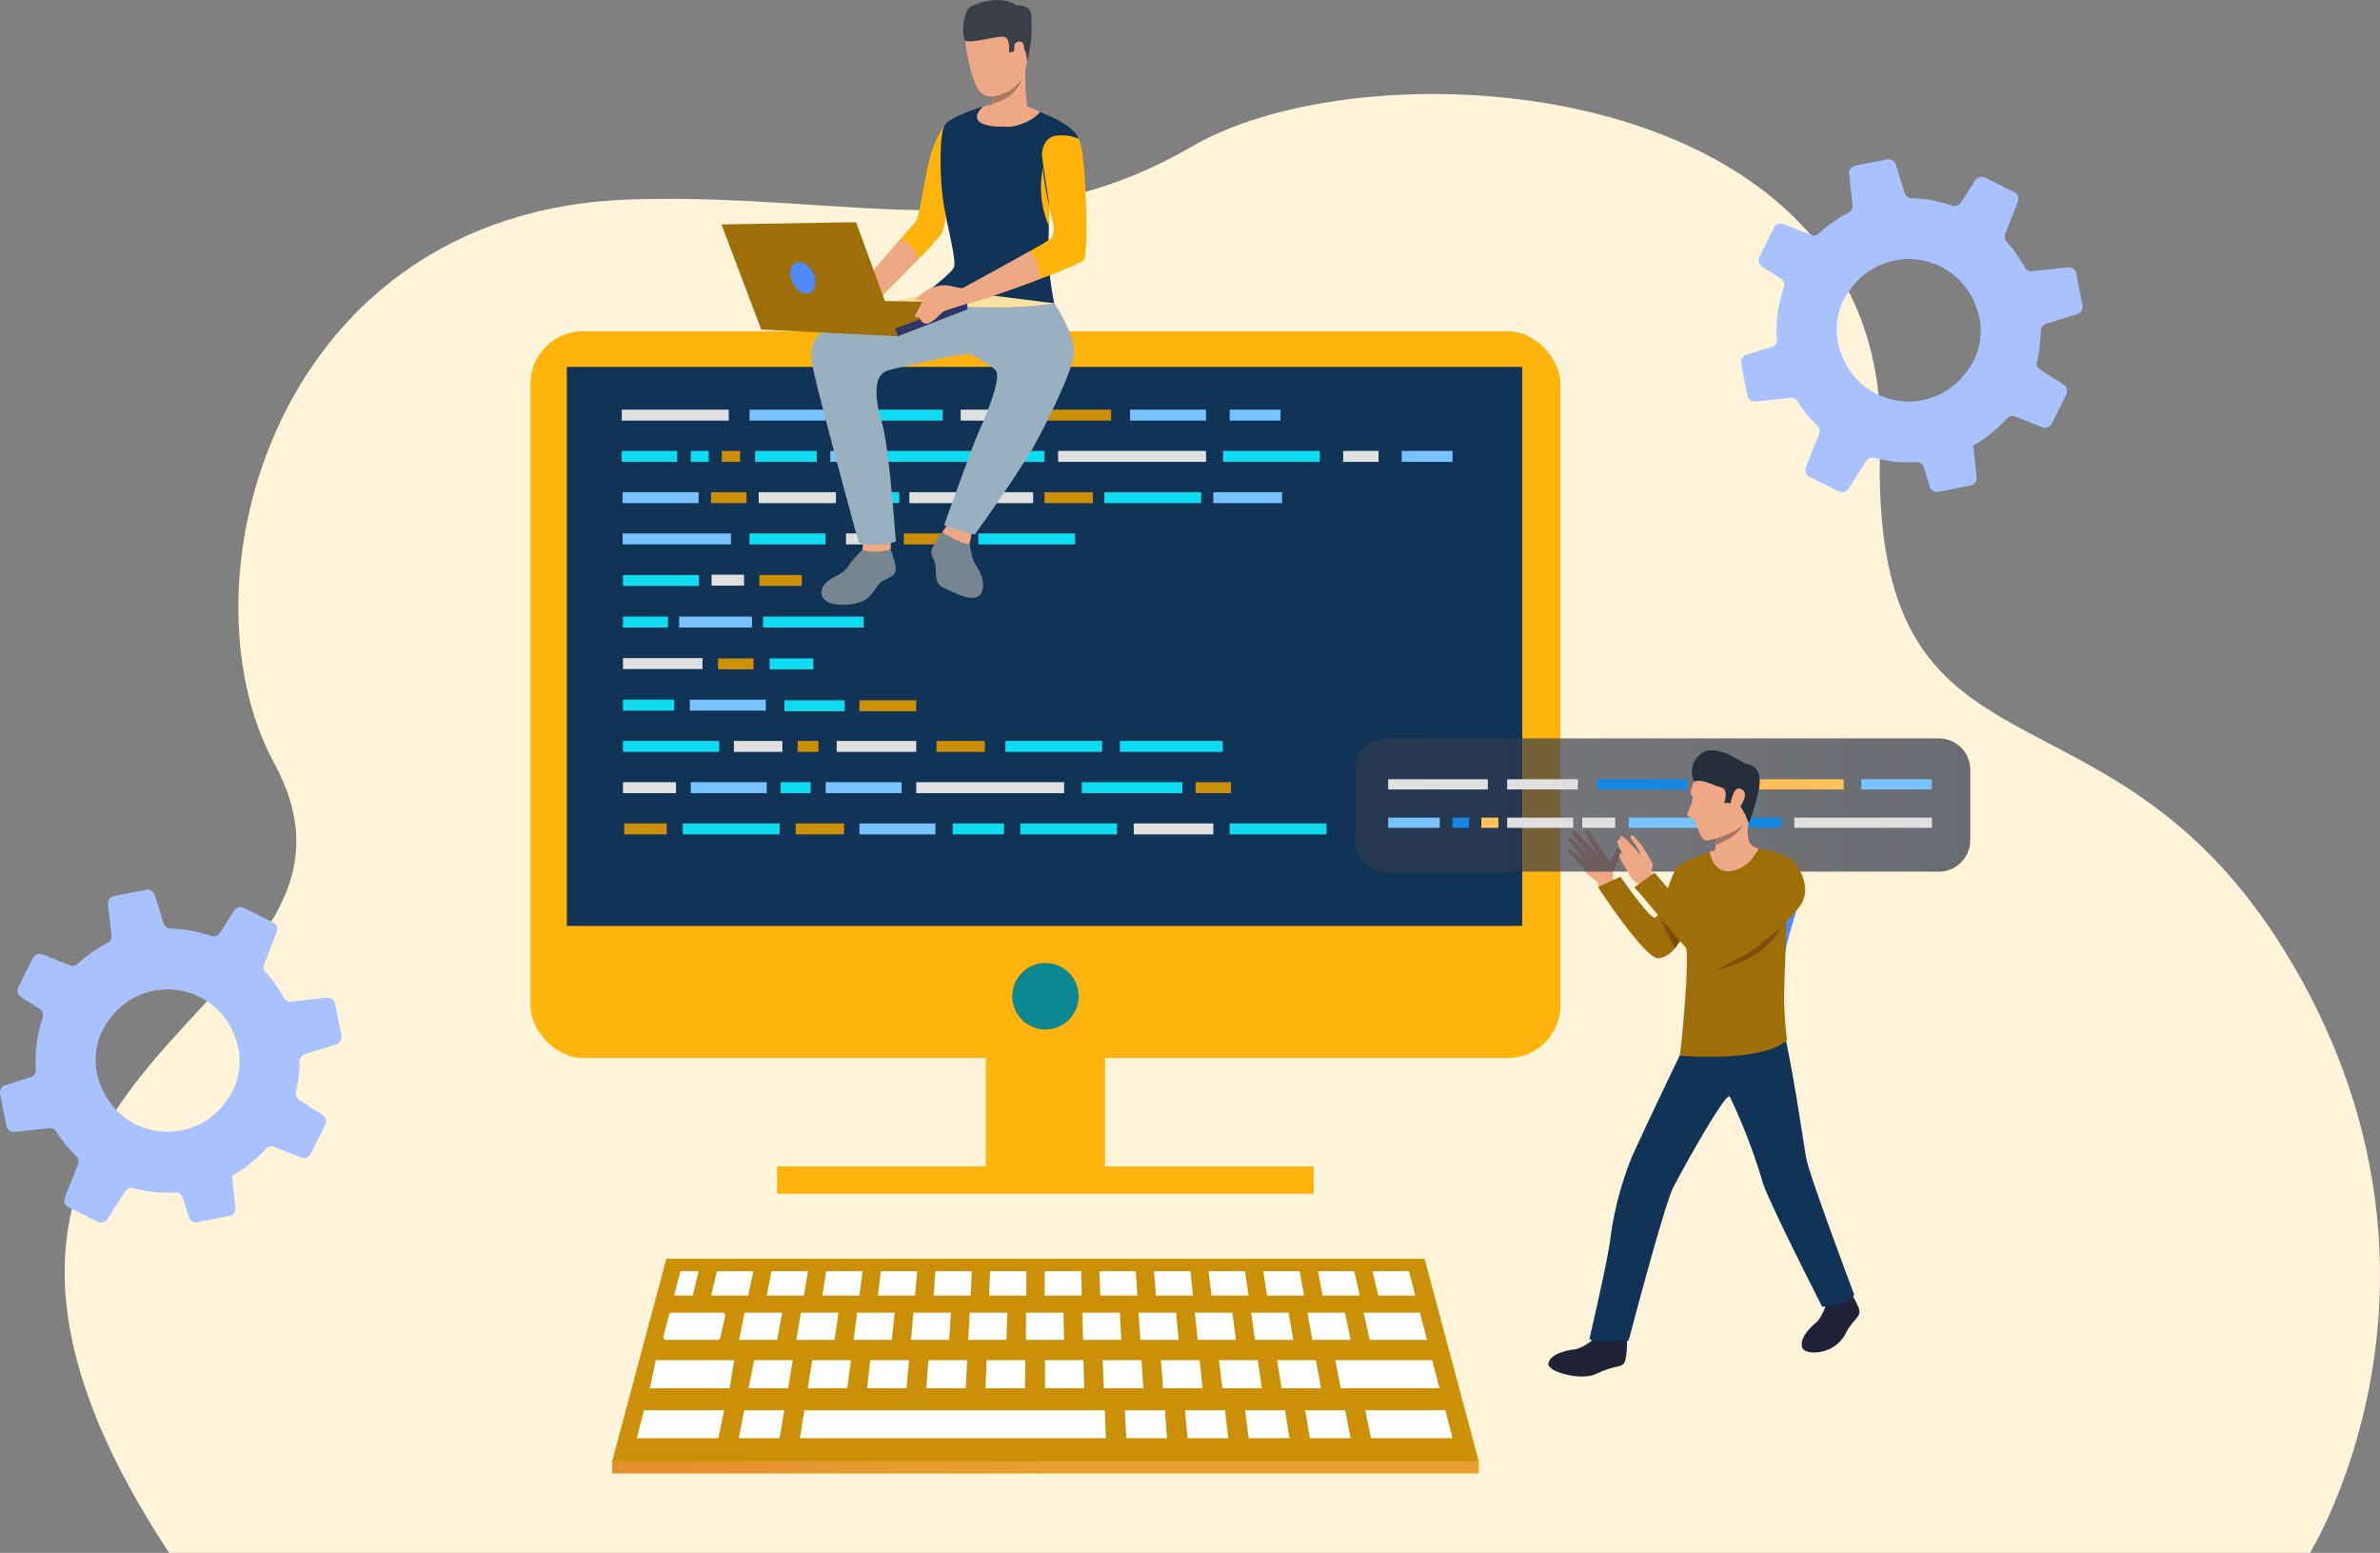 <svg xmlns="http://www.w3.org/2000/svg" xmlns:xlink="http://www.w3.org/1999/xlink" width="391.132" height="255.155" viewBox="0 0 391.132 255.155">
  <rect x="0" y="0" width="391.132" height="255.155" fill="#808080" stroke="none"/>
  <defs>
    <linearGradient id="linear-gradient" x1="-0.463" y1="0.5" x2="0.537" y2="0.5" gradientUnits="objectBoundingBox">
      <stop offset="0" stop-color="#e37e30"/>
      <stop offset="1" stop-color="#e8a12e"/>
    </linearGradient>
    <linearGradient id="linear-gradient-2" y1="0.5" x2="1" y2="0.5" gradientUnits="objectBoundingBox">
      <stop offset="0" stop-color="#343d4f"/>
      <stop offset="0.458" stop-color="#2f384b"/>
      <stop offset="0.951" stop-color="#222c41"/>
      <stop offset="1" stop-color="#212b40"/>
    </linearGradient>
  </defs>
  <g id="Grupo_131779" data-name="Grupo 131779" transform="translate(-208.868 -425.888)">
    <path id="Trazado_189321" data-name="Trazado 189321" d="M430.109,295.453s27.48-44.135-2.448-96.06-70.125-25.812-68.179-86.25-83.073-66.3-113.118-48.774-56.571,7.485-92.457,8.707c-58.2,1.983-74.492,62.945-58.356,92.613,22.894,42.094-71.723,47.043-17.259,129.763Z" transform="translate(158.372 385.591)" fill="#fff4da"/>
    <g id="Grupo_128730" data-name="Grupo 128730" transform="translate(-138.062 289.491)">
      <g id="Grupo_128585" data-name="Grupo 128585" transform="translate(447.52 343.232)">
        <path id="Trazado_189227" data-name="Trazado 189227" d="M586.515,449.961H461.9l-8.912,33.312H595.427Z" transform="translate(-452.986 -449.961)" fill="#cc8f08"/>
        <path id="Trazado_189228" data-name="Trazado 189228" d="M466.7,462.822h8.154a.491.491,0,0,1,.534.55l-.79,3.546a.529.529,0,0,1-.535.378h-8.292a.488.488,0,0,1-.531-.565l.929-3.546A.531.531,0,0,1,466.7,462.822Z" transform="translate(-456.806 -453.974)" fill="#fff"/>
        <path id="Trazado_189229" data-name="Trazado 189229" d="M484.231,462.822h6.164l-.82,4.474h-6.281Z" transform="translate(-462.444 -453.975)" fill="#fff"/>
        <path id="Trazado_189230" data-name="Trazado 189230" d="M497.751,462.822h6.164l-.645,4.474-6.281.007Z" transform="translate(-466.718 -453.975)" fill="#fff"/>
        <path id="Trazado_189231" data-name="Trazado 189231" d="M511.27,462.822h6.164l-.469,4.474h-6.281Z" transform="translate(-470.992 -453.975)" fill="#fff"/>
        <path id="Trazado_189232" data-name="Trazado 189232" d="M524.791,462.822h6.163l-.292,4.474h-6.281Z" transform="translate(-475.266 -453.975)" fill="#fff"/>
        <path id="Trazado_189233" data-name="Trazado 189233" d="M538.312,462.822h6.164l-.118,4.474-6.281.007Z" transform="translate(-479.54 -453.975)" fill="#fff"/>
        <path id="Trazado_189234" data-name="Trazado 189234" d="M641.776,462.822H632.53l1,4.474h9.422Z" transform="translate(-509.016 -453.975)" fill="#fff"/>
        <path id="Trazado_189235" data-name="Trazado 189235" d="M625.254,462.822H619.09l.82,4.474h6.281Z" transform="translate(-504.822 -453.975)" fill="#fff"/>
        <path id="Trazado_189236" data-name="Trazado 189236" d="M611.813,462.822h-6.165l.645,4.474,6.283.007Z" transform="translate(-500.627 -453.975)" fill="#fff"/>
        <path id="Trazado_189237" data-name="Trazado 189237" d="M598.373,462.822h-6.164l.468,4.474h6.281Z" transform="translate(-496.433 -453.975)" fill="#fff"/>
        <path id="Trazado_189238" data-name="Trazado 189238" d="M584.932,462.822h-6.164l.293,4.474h6.281Z" transform="translate(-492.239 -453.975)" fill="#fff"/>
        <path id="Trazado_189239" data-name="Trazado 189239" d="M571.492,462.822h-6.165l.118,4.474,6.282.007Z" transform="translate(-488.044 -453.975)" fill="#fff"/>
        <path id="Trazado_189240" data-name="Trazado 189240" d="M551.857,462.822h6.165l.1,4.474h-6.267Z" transform="translate(-483.841 -453.975)" fill="#fff"/>
        <path id="Trazado_189241" data-name="Trazado 189241" d="M462.983,474.173h12.88l-.733,4.615H462Z" transform="translate(-455.801 -457.517)" fill="#fff"/>
        <path id="Trazado_189242" data-name="Trazado 189242" d="M641.671,474.173H625.749l.908,4.615H642.88Z" transform="translate(-506.9 -457.517)" fill="#fff"/>
        <path id="Trazado_189243" data-name="Trazado 189243" d="M618.231,474.173h-6.368l.726,4.615h6.49Z" transform="translate(-502.566 -457.517)" fill="#fff"/>
        <path id="Trazado_189244" data-name="Trazado 189244" d="M604.345,474.173h-6.369l.544,4.615h6.49Z" transform="translate(-498.233 -457.517)" fill="#fff"/>
        <path id="Trazado_189245" data-name="Trazado 189245" d="M590.459,474.173H584.09l.363,4.615h6.489Z" transform="translate(-493.899 -457.517)" fill="#fff"/>
        <path id="Trazado_189246" data-name="Trazado 189246" d="M576.573,474.173H570.2l.181,4.615h6.49Z" transform="translate(-489.566 -457.517)" fill="#fff"/>
        <path id="Trazado_189247" data-name="Trazado 189247" d="M460.085,486.133h13.168l-.961,4.585H458.884Z" transform="translate(-454.827 -461.249)" fill="#fff"/>
        <path id="Trazado_189248" data-name="Trazado 189248" d="M484.148,486.133h6.584l-.78,4.585h-6.7Z" transform="translate(-462.43 -461.249)" fill="#fff"/>
        <path id="Trazado_189249" data-name="Trazado 189249" d="M498.586,486.133h49.377l.184,4.585H497.865Z" transform="translate(-466.991 -461.249)" fill="#fff"/>
        <path id="Trazado_189250" data-name="Trazado 189250" d="M575.479,486.133h6.584l.36,4.585h-6.7Z" transform="translate(-491.212 -461.249)" fill="#fff"/>
        <path id="Trazado_189251" data-name="Trazado 189251" d="M589.836,486.133h6.584l.541,4.585h-6.7Z" transform="translate(-495.692 -461.249)" fill="#fff"/>
        <path id="Trazado_189252" data-name="Trazado 189252" d="M604.191,486.133h6.585l.72,4.585h-6.7Z" transform="translate(-500.172 -461.249)" fill="#fff"/>
        <path id="Trazado_189253" data-name="Trazado 189253" d="M618.548,486.133h6.584l.9,4.585h-6.7Z" transform="translate(-504.652 -461.249)" fill="#fff"/>
        <path id="Trazado_189254" data-name="Trazado 189254" d="M632.9,486.133h13.169l1.2,4.585H633.866Z" transform="translate(-509.133 -461.249)" fill="#fff"/>
        <path id="Trazado_189255" data-name="Trazado 189255" d="M562.729,474.173h-6.317v4.615h6.439Z" transform="translate(-485.262 -457.517)" fill="#fff"/>
        <path id="Trazado_189256" data-name="Trazado 189256" d="M548.738,474.173h-6.369l-.181,4.615h6.489Z" transform="translate(-480.823 -457.517)" fill="#fff"/>
        <path id="Trazado_189257" data-name="Trazado 189257" d="M534.77,474.173H528.4l-.362,4.615h6.49Z" transform="translate(-476.407 -457.517)" fill="#fff"/>
        <path id="Trazado_189258" data-name="Trazado 189258" d="M520.8,474.173h-6.369l-.544,4.615h6.49Z" transform="translate(-471.992 -457.517)" fill="#fff"/>
        <path id="Trazado_189259" data-name="Trazado 189259" d="M506.832,474.173h-6.369l-.725,4.615h6.49Z" transform="translate(-467.576 -457.517)" fill="#fff"/>
        <path id="Trazado_189260" data-name="Trazado 189260" d="M492.864,474.173H486.5l-.906,4.615h6.489Z" transform="translate(-463.16 -457.517)" fill="#fff"/>
        <path id="Trazado_189261" data-name="Trazado 189261" d="M467.807,456.922l1.046-4h2.993l-.977,4Z" transform="translate(-457.611 -450.886)" fill="#fff"/>
        <path id="Trazado_189262" data-name="Trazado 189262" d="M477.6,452.927h5.986l-.837,4h-6.091Z" transform="translate(-460.374 -450.886)" fill="#fff"/>
        <path id="Trazado_189263" data-name="Trazado 189263" d="M490.724,452.927h5.986l-.68,4h-6.091Z" transform="translate(-464.518 -450.886)" fill="#fff"/>
        <path id="Trazado_189264" data-name="Trazado 189264" d="M503.847,452.927h5.985l-.523,4h-6.09Z" transform="translate(-468.662 -450.886)" fill="#fff"/>
        <path id="Trazado_189265" data-name="Trazado 189265" d="M516.97,452.927h5.986l-.367,4H516.5Z" transform="translate(-472.806 -450.886)" fill="#fff"/>
        <path id="Trazado_189266" data-name="Trazado 189266" d="M530.093,452.927h5.985l-.21,4h-6.09Z" transform="translate(-476.95 -450.886)" fill="#fff"/>
        <path id="Trazado_189267" data-name="Trazado 189267" d="M543.215,452.927H549.2l-.052,4h-6.091Z" transform="translate(-481.094 -450.886)" fill="#fff"/>
        <path id="Trazado_189268" data-name="Trazado 189268" d="M556.338,452.927h5.986l.1,4h-6.09Z" transform="translate(-485.239 -450.886)" fill="#fff"/>
        <path id="Trazado_189269" data-name="Trazado 189269" d="M569.39,452.927h5.985l.262,4h-6.09Z" transform="translate(-489.312 -450.886)" fill="#fff"/>
        <path id="Trazado_189270" data-name="Trazado 189270" d="M582.44,452.927h5.987l.418,4h-6.091Z" transform="translate(-493.384 -450.886)" fill="#fff"/>
        <path id="Trazado_189271" data-name="Trazado 189271" d="M595.492,452.927h5.986l.576,4h-6.091Z" transform="translate(-497.457 -450.886)" fill="#fff"/>
        <path id="Trazado_189272" data-name="Trazado 189272" d="M608.544,452.927h5.986l.733,4h-6.091Z" transform="translate(-501.53 -450.886)" fill="#fff"/>
        <path id="Trazado_189273" data-name="Trazado 189273" d="M621.6,452.927h5.986l.889,4H622.38Z" transform="translate(-505.603 -450.886)" fill="#fff"/>
        <path id="Trazado_189274" data-name="Trazado 189274" d="M634.647,452.927h5.985l1.047,4h-6.09Z" transform="translate(-509.676 -450.886)" fill="#fff"/>
        <rect id="Rectángulo_41138" data-name="Rectángulo 41138" width="142.441" height="1.965" transform="translate(0 33.312)" fill="url(#linear-gradient)"/>
      </g>
      <g id="Grupo_128586" data-name="Grupo 128586" transform="translate(508.938 281.56)">
        <rect id="Rectángulo_41139" data-name="Rectángulo 41139" width="19.603" height="47.885" transform="translate(19.603 47.885) rotate(180)" fill="#ffb30c"/>
      </g>
      <g id="Grupo_128588" data-name="Grupo 128588" transform="translate(434.103 190.826)">
        <g id="Grupo_128587" data-name="Grupo 128587">
          <rect id="Rectángulo_41140" data-name="Rectángulo 41140" width="169.276" height="119.416" rx="8.661" transform="translate(169.276 119.416) rotate(180)" fill="#ffb30c"/>
        </g>
      </g>
      <g id="Grupo_128590" data-name="Grupo 128590" transform="translate(440.086 196.676)">
        <g id="Grupo_128589" data-name="Grupo 128589">
          <rect id="Rectángulo_41141" data-name="Rectángulo 41141" width="157.009" height="91.86" transform="translate(157.009 91.86) rotate(180)" fill="#113356"/>
        </g>
      </g>
      <g id="Grupo_128592" data-name="Grupo 128592" transform="translate(513.28 294.631)">
        <g id="Grupo_128591" data-name="Grupo 128591" transform="translate(0)">
          <path id="Trazado_189275" data-name="Trazado 189275" d="M549.2,371.871a5.46,5.46,0,1,0,5.461-5.461A5.46,5.46,0,0,0,549.2,371.871Z" transform="translate(-549.197 -366.41)" fill="#0d8791"/>
        </g>
      </g>
      <rect id="Rectángulo_41142" data-name="Rectángulo 41142" width="88.193" height="4.495" transform="translate(474.644 328.052)" fill="#ffb30c"/>
      <g id="Grupo_128662" data-name="Grupo 128662" transform="translate(446.874 203.709)">
        <g id="Grupo_128593" data-name="Grupo 128593" transform="translate(2.236)">
          <rect id="Rectángulo_41143" data-name="Rectángulo 41143" width="17.584" height="1.8" fill="#e0e0e0"/>
        </g>
        <g id="Grupo_128594" data-name="Grupo 128594" transform="translate(24.741 13.558)">
          <rect id="Rectángulo_41144" data-name="Rectángulo 41144" width="12.696" height="1.8" fill="#e0e0e0"/>
        </g>
        <g id="Grupo_128595" data-name="Grupo 128595" transform="translate(39.416 13.558)">
          <rect id="Rectángulo_41145" data-name="Rectángulo 41145" width="8.425" height="1.8" fill="#0ddcf1"/>
        </g>
        <g id="Grupo_128596" data-name="Grupo 128596" transform="translate(56.629 67.988)">
          <rect id="Rectángulo_41146" data-name="Rectángulo 41146" width="8.424" height="1.8" fill="#0ddcf1"/>
        </g>
        <g id="Grupo_128597" data-name="Grupo 128597" transform="translate(2.435 47.652)">
          <rect id="Rectángulo_41147" data-name="Rectángulo 41147" width="8.425" height="1.8" fill="#0ddcf1"/>
        </g>
        <g id="Grupo_128598" data-name="Grupo 128598" transform="translate(49.506 13.558)">
          <rect id="Rectángulo_41148" data-name="Rectángulo 41148" width="20.341" height="1.8" fill="#e0e0e0"/>
        </g>
        <g id="Grupo_128599" data-name="Grupo 128599" transform="translate(2.435 40.823)">
          <rect id="Rectángulo_41149" data-name="Rectángulo 41149" width="13.071" height="1.8" fill="#e0e0e0"/>
        </g>
        <g id="Grupo_128600" data-name="Grupo 128600" transform="translate(37.557 54.431)">
          <rect id="Rectángulo_41150" data-name="Rectángulo 41150" width="13.071" height="1.8" fill="#e0e0e0"/>
        </g>
        <g id="Grupo_128601" data-name="Grupo 128601" transform="translate(86.382 67.988)">
          <rect id="Rectángulo_41151" data-name="Rectángulo 41151" width="13.071" height="1.8" fill="#e0e0e0"/>
        </g>
        <g id="Grupo_128602" data-name="Grupo 128602" transform="translate(20.656 54.431)">
          <rect id="Rectángulo_41152" data-name="Rectángulo 41152" width="7.98" height="1.8" fill="#e0e0e0"/>
        </g>
        <g id="Grupo_128603" data-name="Grupo 128603" transform="translate(2.435 54.431)">
          <rect id="Rectángulo_41153" data-name="Rectángulo 41153" width="15.81" height="1.8" fill="#0ddcf1"/>
        </g>
        <g id="Grupo_128604" data-name="Grupo 128604" transform="translate(2.435 61.209)">
          <rect id="Rectángulo_41154" data-name="Rectángulo 41154" width="8.719" height="1.8" fill="#e0e0e0"/>
        </g>
        <g id="Grupo_128605" data-name="Grupo 128605" transform="translate(23.241)">
          <rect id="Rectángulo_41155" data-name="Rectángulo 41155" width="12.483" height="1.8" fill="#78c2ff"/>
        </g>
        <g id="Grupo_128606" data-name="Grupo 128606" transform="translate(23.241 20.336)">
          <rect id="Rectángulo_41156" data-name="Rectángulo 41156" width="12.483" height="1.8" fill="#0ddcf1"/>
        </g>
        <g id="Grupo_128607" data-name="Grupo 128607" transform="translate(17 27.116)">
          <rect id="Rectángulo_41157" data-name="Rectángulo 41157" width="5.333" height="1.8" fill="#e0e0e0"/>
        </g>
        <g id="Grupo_128608" data-name="Grupo 128608" transform="translate(11.666 33.994)">
          <rect id="Rectángulo_41158" data-name="Rectángulo 41158" width="11.98" height="1.8" fill="#78c2ff"/>
        </g>
        <g id="Grupo_128609" data-name="Grupo 128609" transform="translate(25.458 33.994)">
          <rect id="Rectángulo_41159" data-name="Rectángulo 41159" width="16.539" height="1.8" fill="#0ddcf1"/>
        </g>
        <g id="Grupo_128610" data-name="Grupo 128610" transform="translate(77.834 61.209)">
          <rect id="Rectángulo_41160" data-name="Rectángulo 41160" width="16.539" height="1.8" fill="#0ddcf1"/>
        </g>
        <g id="Grupo_128611" data-name="Grupo 128611" transform="translate(2.435 27.165)">
          <rect id="Rectángulo_41161" data-name="Rectángulo 41161" width="12.483" height="1.8" fill="#0ddcf1"/>
        </g>
        <g id="Grupo_128612" data-name="Grupo 128612" transform="translate(2.435 33.994)">
          <rect id="Rectángulo_41162" data-name="Rectángulo 41162" width="7.407" height="1.8" fill="#0ddcf1"/>
        </g>
        <g id="Grupo_128613" data-name="Grupo 128613" transform="translate(24.848 27.165)">
          <rect id="Rectángulo_41163" data-name="Rectángulo 41163" width="6.987" height="1.8" fill="#cc8f08"/>
        </g>
        <g id="Grupo_128614" data-name="Grupo 128614" transform="translate(2.644 67.988)">
          <rect id="Rectángulo_41164" data-name="Rectángulo 41164" width="6.989" height="1.8" fill="#cc8f08"/>
        </g>
        <g id="Grupo_128615" data-name="Grupo 128615" transform="translate(2.386 13.558)">
          <rect id="Rectángulo_41165" data-name="Rectángulo 41165" width="12.483" height="1.8" fill="#78c2ff"/>
        </g>
        <g id="Grupo_128616" data-name="Grupo 128616" transform="translate(13.425 47.652)">
          <rect id="Rectángulo_41166" data-name="Rectángulo 41166" width="12.484" height="1.8" fill="#78c2ff"/>
        </g>
        <g id="Grupo_128617" data-name="Grupo 128617" transform="translate(13.579 61.209)">
          <rect id="Rectángulo_41167" data-name="Rectángulo 41167" width="12.484" height="1.8" fill="#78c2ff"/>
        </g>
        <g id="Grupo_128618" data-name="Grupo 128618" transform="translate(35.754 61.209)">
          <rect id="Rectángulo_41168" data-name="Rectángulo 41168" width="12.484" height="1.8" fill="#78c2ff"/>
        </g>
        <g id="Grupo_128619" data-name="Grupo 128619" transform="translate(2.386 20.336)">
          <rect id="Rectángulo_41169" data-name="Rectángulo 41169" width="17.795" height="1.8" fill="#78c2ff"/>
        </g>
        <g id="Grupo_128620" data-name="Grupo 128620" transform="translate(85.773)">
          <rect id="Rectángulo_41170" data-name="Rectángulo 41170" width="12.484" height="1.8" fill="#78c2ff"/>
        </g>
        <g id="Grupo_128621" data-name="Grupo 128621" transform="translate(41.303 67.988)">
          <rect id="Rectángulo_41171" data-name="Rectángulo 41171" width="12.483" height="1.8" fill="#78c2ff"/>
        </g>
        <g id="Grupo_128622" data-name="Grupo 128622" transform="translate(102.14)">
          <rect id="Rectángulo_41172" data-name="Rectángulo 41172" width="8.356" height="1.8" fill="#78c2ff"/>
        </g>
        <g id="Grupo_128623" data-name="Grupo 128623" transform="translate(130.412 6.779)">
          <rect id="Rectángulo_41173" data-name="Rectángulo 41173" width="8.356" height="1.8" fill="#78c2ff"/>
        </g>
        <g id="Grupo_128624" data-name="Grupo 128624" transform="translate(39.085)">
          <rect id="Rectángulo_41174" data-name="Rectángulo 41174" width="15.904" height="1.8" fill="#0ddcf1"/>
        </g>
        <g id="Grupo_128625" data-name="Grupo 128625" transform="translate(102.14 67.988)">
          <rect id="Rectángulo_41175" data-name="Rectángulo 41175" width="15.904" height="1.8" fill="#0ddcf1"/>
        </g>
        <g id="Grupo_128626" data-name="Grupo 128626" transform="translate(12.271 67.988)">
          <rect id="Rectángulo_41176" data-name="Rectángulo 41176" width="15.904" height="1.8" fill="#0ddcf1"/>
        </g>
        <g id="Grupo_128627" data-name="Grupo 128627" transform="translate(101.053 6.779)">
          <rect id="Rectángulo_41177" data-name="Rectángulo 41177" width="15.904" height="1.8" fill="#0ddcf1"/>
        </g>
        <g id="Grupo_128628" data-name="Grupo 128628" transform="translate(81.548 13.558)">
          <rect id="Rectángulo_41178" data-name="Rectángulo 41178" width="15.904" height="1.8" fill="#0ddcf1"/>
        </g>
        <g id="Grupo_128629" data-name="Grupo 128629" transform="translate(67.728 67.988)">
          <rect id="Rectángulo_41179" data-name="Rectángulo 41179" width="15.904" height="1.8" fill="#0ddcf1"/>
        </g>
        <g id="Grupo_128630" data-name="Grupo 128630" transform="translate(65.28 54.431)">
          <rect id="Rectángulo_41180" data-name="Rectángulo 41180" width="15.904" height="1.8" fill="#0ddcf1"/>
        </g>
        <g id="Grupo_128631" data-name="Grupo 128631" transform="translate(60.841 20.336)">
          <rect id="Rectángulo_41181" data-name="Rectángulo 41181" width="15.904" height="1.8" fill="#0ddcf1"/>
        </g>
        <g id="Grupo_128632" data-name="Grupo 128632" transform="translate(31.133 54.431)">
          <rect id="Rectángulo_41182" data-name="Rectángulo 41182" width="3.429" height="1.8" fill="#cc8f08"/>
        </g>
        <g id="Grupo_128633" data-name="Grupo 128633" transform="translate(99.453 13.558)">
          <rect id="Rectángulo_41183" data-name="Rectángulo 41183" width="11.306" height="1.8" fill="#78c2ff"/>
        </g>
        <g id="Grupo_128634" data-name="Grupo 128634" transform="translate(66.753)">
          <rect id="Rectángulo_41184" data-name="Rectángulo 41184" width="15.904" height="1.8" fill="#cc8f08"/>
        </g>
        <g id="Grupo_128635" data-name="Grupo 128635" transform="translate(48.606 20.336)">
          <rect id="Rectángulo_41185" data-name="Rectángulo 41185" width="9.325" height="1.8" fill="#cc8f08"/>
        </g>
        <g id="Grupo_128636" data-name="Grupo 128636" transform="translate(41.303 47.752)">
          <rect id="Rectángulo_41186" data-name="Rectángulo 41186" width="9.325" height="1.8" fill="#cc8f08"/>
        </g>
        <g id="Grupo_128637" data-name="Grupo 128637" transform="translate(57.93)">
          <rect id="Rectángulo_41187" data-name="Rectángulo 41187" width="5.822" height="1.8" fill="#e0e0e0"/>
        </g>
        <g id="Grupo_128638" data-name="Grupo 128638" transform="translate(39.085 20.336)">
          <rect id="Rectángulo_41188" data-name="Rectángulo 41188" width="5.821" height="1.8" fill="#e0e0e0"/>
        </g>
        <g id="Grupo_128639" data-name="Grupo 128639" transform="translate(120.793 6.779)">
          <rect id="Rectángulo_41189" data-name="Rectángulo 41189" width="5.822" height="1.8" fill="#e0e0e0"/>
        </g>
        <g id="Grupo_128640" data-name="Grupo 128640" transform="translate(2.236 6.779)">
          <rect id="Rectángulo_41190" data-name="Rectángulo 41190" width="9.107" height="1.8" fill="#0ddcf1"/>
        </g>
        <g id="Grupo_128641" data-name="Grupo 128641" transform="translate(26.536 40.873)">
          <rect id="Rectángulo_41191" data-name="Rectángulo 41191" width="7.191" height="1.8" fill="#0ddcf1"/>
        </g>
        <g id="Grupo_128642" data-name="Grupo 128642" transform="translate(13.579 6.779)">
          <rect id="Rectángulo_41192" data-name="Rectángulo 41192" width="2.941" height="1.8" fill="#0ddcf1"/>
        </g>
        <g id="Grupo_128643" data-name="Grupo 128643" transform="translate(73.95 6.779)">
          <rect id="Rectángulo_41193" data-name="Rectángulo 41193" width="24.306" height="1.8" fill="#e0e0e0"/>
        </g>
        <g id="Grupo_128644" data-name="Grupo 128644" transform="translate(50.628 61.209)">
          <rect id="Rectángulo_41194" data-name="Rectángulo 41194" width="24.306" height="1.8" fill="#e0e0e0"/>
        </g>
        <g id="Grupo_128645" data-name="Grupo 128645" transform="translate(18.68 6.779)">
          <rect id="Rectángulo_41195" data-name="Rectángulo 41195" width="3.001" height="1.8" fill="#cc8f08"/>
        </g>
        <g id="Grupo_128646" data-name="Grupo 128646" transform="translate(63.752 6.779)">
          <rect id="Rectángulo_41196" data-name="Rectángulo 41196" width="7.952" height="1.8" fill="#0ddcf1"/>
        </g>
        <g id="Grupo_128647" data-name="Grupo 128647" transform="translate(71.704 13.558)">
          <rect id="Rectángulo_41197" data-name="Rectángulo 41197" width="7.953" height="1.8" fill="#cc8f08"/>
        </g>
        <g id="Grupo_128648" data-name="Grupo 128648" transform="translate(53.954 54.431)">
          <rect id="Rectángulo_41198" data-name="Rectángulo 41198" width="7.952" height="1.8" fill="#cc8f08"/>
        </g>
        <g id="Grupo_128649" data-name="Grupo 128649" transform="translate(30.813 67.988)">
          <rect id="Rectángulo_41199" data-name="Rectángulo 41199" width="7.952" height="1.8" fill="#cc8f08"/>
        </g>
        <g id="Grupo_128650" data-name="Grupo 128650" transform="translate(44.726 6.779)">
          <rect id="Rectángulo_41200" data-name="Rectángulo 41200" width="16.921" height="1.8" fill="#0ddcf1"/>
        </g>
        <g id="Grupo_128651" data-name="Grupo 128651" transform="translate(84.095 54.431)">
          <rect id="Rectángulo_41201" data-name="Rectángulo 41201" width="16.92" height="1.8" fill="#0ddcf1"/>
        </g>
        <g id="Grupo_128652" data-name="Grupo 128652" transform="translate(28.978 47.752)">
          <rect id="Rectángulo_41202" data-name="Rectángulo 41202" width="9.885" height="1.8" fill="#0ddcf1"/>
        </g>
        <g id="Grupo_128653" data-name="Grupo 128653" transform="translate(28.342 61.209)">
          <rect id="Rectángulo_41203" data-name="Rectángulo 41203" width="4.943" height="1.8" fill="#0ddcf1"/>
        </g>
        <g id="Grupo_128654" data-name="Grupo 128654" transform="translate(36.504 6.779)">
          <rect id="Rectángulo_41204" data-name="Rectángulo 41204" width="5.822" height="1.8" fill="#78c2ff"/>
        </g>
        <g id="Grupo_128655" data-name="Grupo 128655" transform="translate(96.542 61.209)">
          <rect id="Rectángulo_41205" data-name="Rectángulo 41205" width="5.821" height="1.8" fill="#cc8f08"/>
        </g>
        <g id="Grupo_128656" data-name="Grupo 128656" transform="translate(16.909 13.558)">
          <rect id="Rectángulo_41206" data-name="Rectángulo 41206" width="5.822" height="1.8" fill="#cc8f08"/>
        </g>
        <g id="Grupo_128657" data-name="Grupo 128657" transform="translate(18.07 40.873)">
          <rect id="Rectángulo_41207" data-name="Rectángulo 41207" width="5.822" height="1.8" fill="#cc8f08"/>
        </g>
        <g id="Grupo_128658" data-name="Grupo 128658" transform="translate(24.141 6.779)">
          <rect id="Rectángulo_41208" data-name="Rectángulo 41208" width="10.142" height="1.8" fill="#0ddcf1"/>
        </g>
        <g id="Grupo_128661" data-name="Grupo 128661" transform="translate(0 75.012)">
          <g id="Grupo_128660" data-name="Grupo 128660">
            <g id="Grupo_128659" data-name="Grupo 128659">
              <path id="Trazado_189276" data-name="Trazado 189276" d="M452.676,343.283h-.008C452.7,343.3,452.705,343.3,452.676,343.283Z" transform="translate(-452.668 -343.282)" fill="#323657"/>
            </g>
          </g>
        </g>
      </g>
      <g id="Grupo_128695" data-name="Grupo 128695" transform="translate(569.664 257.718)">
        <path id="Trazado_189277" data-name="Trazado 189277" d="M690.654,344.42s-.389-1.478.026-2.119a6.5,6.5,0,0,0,.72-2c.081-.436.832-1.755.278-1.787s-1.337,2.13-1.591,2.563-.943-1.463-1.365-1.674-3.753,1.524-3.116,2.75,2.21,2.012,2.273,2.255a7.632,7.632,0,0,0,.424.916Z" transform="translate(-648.124 -320.792)" fill="#eea886"/>
        <path id="Trazado_189278" data-name="Trazado 189278" d="M687.847,338.476s-2.225-3.593-2.6-3.683-.583.067-.391.413,2.038,3.548,2.038,3.548-3.431-3.721-3.71-3.863c-.164-.082-.586.2-.5.4s3.241,4.1,3.241,4.1a49.04,49.04,0,0,0-3.491-3.511c-.244-.04-.578.307-.36.582s2.987,3.685,2.987,3.685-2.521-2.357-2.8-2.254c-.171.063-.545.291.127.877s2.089,2.151,2.089,2.151Z" transform="translate(-647.026 -319.623)" fill="#eea886"/>
        <path id="Rectángulo_41209" data-name="Rectángulo 41209" d="M5.162,0H95.9a5.161,5.161,0,0,1,5.161,5.161V16.737A5.161,5.161,0,0,1,95.9,21.9H5.162A5.162,5.162,0,0,1,0,16.736V5.162A5.162,5.162,0,0,1,5.162,0Z" opacity="0.68" fill="url(#linear-gradient-2)"/>
        <g id="Grupo_128677" data-name="Grupo 128677" transform="translate(5.405 6.719)">
          <g id="Grupo_128663" data-name="Grupo 128663">
            <rect id="Rectángulo_41210" data-name="Rectángulo 41210" width="16.365" height="1.675" fill="#e0e0e0"/>
          </g>
          <g id="Grupo_128664" data-name="Grupo 128664" transform="translate(19.549)">
            <rect id="Rectángulo_41211" data-name="Rectángulo 41211" width="11.617" height="1.675" fill="#e0e0e0"/>
          </g>
          <g id="Grupo_128665" data-name="Grupo 128665" transform="translate(19.549 6.308)">
            <rect id="Rectángulo_41212" data-name="Rectángulo 41212" width="10.848" height="1.675" fill="#e0e0e0"/>
          </g>
          <g id="Grupo_128666" data-name="Grupo 128666" transform="translate(77.744)">
            <rect id="Rectángulo_41213" data-name="Rectángulo 41213" width="11.618" height="1.675" fill="#78c2ff"/>
          </g>
          <g id="Grupo_128667" data-name="Grupo 128667" transform="translate(34.294)">
            <rect id="Rectángulo_41214" data-name="Rectángulo 41214" width="14.801" height="1.675" fill="#1487e3"/>
          </g>
          <g id="Grupo_128668" data-name="Grupo 128668" transform="translate(60.042)">
            <rect id="Rectángulo_41215" data-name="Rectángulo 41215" width="14.801" height="1.675" fill="#ffc055"/>
          </g>
          <g id="Grupo_128669" data-name="Grupo 128669" transform="translate(51.832)">
            <rect id="Rectángulo_41216" data-name="Rectángulo 41216" width="5.418" height="1.675" fill="#e0e0e0"/>
          </g>
          <g id="Grupo_128670" data-name="Grupo 128670" transform="translate(0 6.308)">
            <rect id="Rectángulo_41217" data-name="Rectángulo 41217" width="8.476" height="1.675" fill="#78c2ff"/>
          </g>
          <g id="Grupo_128671" data-name="Grupo 128671" transform="translate(10.556 6.308)">
            <rect id="Rectángulo_41218" data-name="Rectángulo 41218" width="2.737" height="1.675" fill="#1487e3"/>
          </g>
          <g id="Grupo_128672" data-name="Grupo 128672" transform="translate(66.741 6.308)">
            <rect id="Rectángulo_41219" data-name="Rectángulo 41219" width="22.621" height="1.675" fill="#e0e0e0"/>
          </g>
          <g id="Grupo_128673" data-name="Grupo 128673" transform="translate(15.304 6.308)">
            <rect id="Rectángulo_41220" data-name="Rectángulo 41220" width="2.793" height="1.675" fill="#ffc455"/>
          </g>
          <g id="Grupo_128674" data-name="Grupo 128674" transform="translate(57.25 6.308)">
            <rect id="Rectángulo_41221" data-name="Rectángulo 41221" width="7.401" height="1.675" fill="#1487e3"/>
          </g>
          <g id="Grupo_128675" data-name="Grupo 128675" transform="translate(39.544 6.308)">
            <rect id="Rectángulo_41222" data-name="Rectángulo 41222" width="15.747" height="1.675" fill="#78c2ff"/>
          </g>
          <g id="Grupo_128676" data-name="Grupo 128676" transform="translate(31.892 6.308)">
            <rect id="Rectángulo_41223" data-name="Rectángulo 41223" width="5.417" height="1.675" fill="#e0e0e0"/>
          </g>
        </g>
        <path id="Trazado_189279" data-name="Trazado 189279" d="M685.463,455.085s-2.138,2.146-3.974,2.376-3.969.922-4.219,2.307,5.443,2.855,7.684,1.772c3.346-1.616,4.318-.973,4.827-1.965s.415-4.411.493-4.739C690.37,454.431,685.463,455.085,685.463,455.085Z" transform="translate(-645.545 -357.051)" fill="#202338"/>
        <path id="Trazado_189280" data-name="Trazado 189280" d="M742.093,445.644s-.62,2.935-1.981,4.061-2.723,2.8-2.214,4.124,5.366,1.169,7.1-2.336c1.1-2.216,2.372-2.6,2.274-3.716s-1.795-3.5-1.9-3.826C745.242,443.552,742.093,445.644,742.093,445.644Z" transform="translate(-664.434 -353.68)" fill="#202338"/>
        <path id="Trazado_189281" data-name="Trazado 189281" d="M702.979,383.93s-7.363,15.25-9.025,19.117a55.42,55.42,0,0,0-3.337,12.536c-.267,3.166-3.3,16.041-3.485,16.966s6.418.37,6.418.37,5.755-21.933,7.278-25.044c1.017-2.075,8.658-15.891,9.333-15.034a95.278,95.278,0,0,1,5.283,13.656c.5,2.477,9.909,20.891,9.909,20.891s4.394-.321,5.258-1.995c0,0-7.018-18.662-7.8-22.059-.4-1.728-1.851-12.617-3.684-20.966C718.187,378.074,702.979,383.93,702.979,383.93Z" transform="translate(-648.624 -333.986)" fill="#113356"/>
        <path id="Trazado_189282" data-name="Trazado 189282" d="M736.059,351.591s-2.532,7.618-2.475,9.431S732.18,352.156,736.059,351.591Z" transform="translate(-663.052 -324.873)" fill="#518afa"/>
        <g id="Grupo_128681" data-name="Grupo 128681" transform="translate(39.876 22.738)">
          <g id="Grupo_128680" data-name="Grupo 128680">
            <g id="Grupo_128679" data-name="Grupo 128679">
              <g id="Grupo_128678" data-name="Grupo 128678">
                <path id="Trazado_189283" data-name="Trazado 189283" d="M704.277,352.6a18.385,18.385,0,0,1-.909,2.318h0a15.02,15.02,0,0,1-.764,1.431c-.051.084-.1.167-.156.25a9.663,9.663,0,0,1-.669.924,4.082,4.082,0,0,1-2.719,1.69c-2.163.16-9.937-11.722-9.937-11.722l3.713-1.687s4.919,7.1,5.683,6.711,1.554-3.274,1.554-3.274c.9-.5,2.283.881,3.213,2.021q.091.111.175.219C703.951,352.1,704.277,352.6,704.277,352.6Z" transform="translate(-689.123 -345.806)" fill="#9e6f08"/>
              </g>
            </g>
          </g>
        </g>
        <g id="Grupo_128686" data-name="Grupo 128686" transform="translate(50.444 17.877)">
          <g id="Grupo_128685" data-name="Grupo 128685">
            <g id="Grupo_128684" data-name="Grupo 128684">
              <g id="Grupo_128683" data-name="Grupo 128683">
                <g id="Grupo_128682" data-name="Grupo 128682">
                  <path id="Trazado_189284" data-name="Trazado 189284" d="M725,370.463c-4.208,3.769-17.651,2.521-17.651,2.521.195-.466,1.557-14.481,1.081-17.649s-.208-5.856-.629-5.979-3.313-1.132-3.313-1.132a54.743,54.743,0,0,1,2.181-5.947c.643-1.059,5.248-2.609,5.248-2.609a18.274,18.274,0,0,1,7.368-.834c6.336.749,7.1,2.614,7.1,2.614l-1.471,9.411,0,.1c-.008.211-.026.739-.052,1.467-.107,3.025-.334,9.5-.365,11.047A65.791,65.791,0,0,0,725,370.463Z" transform="translate(-704.485 -338.74)" fill="#9e6f08"/>
                </g>
              </g>
            </g>
          </g>
        </g>
        <g id="Grupo_128690" data-name="Grupo 128690" transform="translate(58.249 13.187)">
          <g id="Grupo_128689" data-name="Grupo 128689">
            <g id="Grupo_128688" data-name="Grupo 128688">
              <g id="Grupo_128687" data-name="Grupo 128687">
                <path id="Trazado_189285" data-name="Trazado 189285" d="M723.869,336.878a9.359,9.359,0,0,1-.817,1.256,5.6,5.6,0,0,1-4.271,2.459,3.035,3.035,0,0,1-2.54-1.846,4.627,4.627,0,0,1-.409-1.343l.835-.3a3.8,3.8,0,0,0,.123-.846c.011-.18.016-.369.017-.563,0-.167,0-.336-.006-.5,0-.067,0-.134-.005-.2-.026-.71-.081-1.3-.081-1.3s6-3.244,5.512-.956a5.526,5.526,0,0,0-.039,2.472,1.89,1.89,0,0,0,.777,1.262C723.534,336.746,723.869,336.878,723.869,336.878Z" transform="translate(-715.831 -331.921)" fill="#eea987"/>
              </g>
            </g>
          </g>
        </g>
        <path id="Trazado_189286" data-name="Trazado 189286" d="M700.615,344.617a1.205,1.205,0,0,1-.367-.65c-.065-.612.546-1.4-.156-1.953s-3.217,1.139-3.475,1.665.433,1.551,2.051,2.534S700.615,344.617,700.615,344.617Z" transform="translate(-651.569 -321.85)" fill="#eea886"/>
        <path id="Trazado_189287" data-name="Trazado 189287" d="M699.439,340.364a24.47,24.47,0,0,0-1.407-2.406c-.72-1.078-1.733-2.221-2.027-2.025-.4.269.513,1.075,1.15,2.192.588,1.028.288.927.288.927s.087.024-.785-.971c-.938-1.068-2.085-2.2-2.35-1.966-.166.149-.2.151.072.594-.215-.221-.311-.193-.419-.113-.557.416.557,2.2,1,2.911-.344-.543-.658-.9-.834-.44-.2.53,1.5,2.98,2.014,3.917C696.707,344.006,699.439,340.364,699.439,340.364Z" transform="translate(-650.709 -319.98)" fill="#eea886"/>
        <g id="Grupo_128691" data-name="Grupo 128691" transform="translate(45.787 20.142)">
          <path id="Trazado_189288" data-name="Trazado 189288" d="M724.794,349.707c2.719-3.311-.645-7.414-.645-7.414-1.99-1.7-6.344,5.419-6.894,6.115s-4.714,4.419-5.876,5.675c-.593.641-3.086-2.093-4.229-3.184-.687-.654-6.041-6.934-6.041-6.934s-3.685,2.662-3.376,2.437,10.911,13.658,12.88,13.762A34.041,34.041,0,0,0,724.794,349.707Z" transform="translate(-697.715 -342.032)" fill="#9e6f08"/>
        </g>
        <path id="Trazado_189289" data-name="Trazado 189289" d="M707.223,359.378c-.051.084-.1.167-.156.25a9.659,9.659,0,0,1-.669.924,54.185,54.185,0,0,1-2.474-5.045Z" transform="translate(-653.866 -326.095)" fill="#7f4c08"/>
        <path id="Trazado_189290" data-name="Trazado 189290" d="M727.952,357.877a52.939,52.939,0,0,1-5.259,4.187c-1.852,1.13-4.94,2.671-5.285,2.8C717.408,364.868,725.588,363.272,727.952,357.877Z" transform="translate(-658.074 -326.835)" fill="#7f4c08"/>
        <g id="Grupo_128692" data-name="Grupo 128692" transform="translate(54.501 3.63)">
          <path id="Trazado_189291" data-name="Trazado 189291" d="M711.829,320.981s-1.3,2.416-.657,2.792c.534.311-.625,2.682-.777,3.07s.967.668,1.2.918.942,3.318,1.863,3.41,5.072-1.351,6.2-2.526,2.057-6.482,1.3-8.721S714.13,316.761,711.829,320.981Z" transform="translate(-710.382 -318.03)" fill="#eea886"/>
        </g>
        <g id="Grupo_128693" data-name="Grupo 128693" transform="translate(55.323 1.966)">
          <path id="Trazado_189292" data-name="Trazado 189292" d="M711.943,320.75a3.711,3.711,0,0,1,1.085-4.544c2.417-1.936,6.872,1.462,7.375,1.59s3.351.326,1.912,5.328a32.653,32.653,0,0,1-1.407,4.477,11.461,11.461,0,0,0-1.445-2.869,4.992,4.992,0,0,0-2.605-.449s.853-2.263-.48-2.584S713.291,320.249,711.943,320.75Z" transform="translate(-711.578 -315.61)" fill="#252e3b"/>
        </g>
        <g id="Grupo_128694" data-name="Grupo 128694" transform="translate(61.692 8.238)">
          <path id="Trazado_189293" data-name="Trazado 189293" d="M721.167,325.832c.118-.311.5-1.646,1.643-.861s-.713,3.3-.914,3.33S720.178,328.443,721.167,325.832Z" transform="translate(-720.835 -324.727)" fill="#eea886"/>
        </g>
        <path id="Trazado_189294" data-name="Trazado 189294" d="M721.678,333.628s-.976,1.926-4.455,3.162c.011-.18.016-.369.017-.563,0-.167,0-.336-.006-.5A15,15,0,0,0,721.678,333.628Z" transform="translate(-658.016 -319.267)" fill="#a77860"/>
      </g>
      <g id="Grupo_128728" data-name="Grupo 128728" transform="translate(465.491 136.397)">
        <g id="Grupo_128697" data-name="Grupo 128697" transform="translate(34.477 87.187)">
          <g id="Grupo_128696" data-name="Grupo 128696">
            <path id="Trazado_189295" data-name="Trazado 189295" d="M536.1,264.768a19.845,19.845,0,0,0,.616,3.118c.351.955,2.26,3.158,1.453,5.274-.874,2.295-4.69.083-6.247-.618s-1.2-1.97-1.368-3.526-.926-1.6-.645-2.693a13.293,13.293,0,0,1,1.983-3.189Z" transform="translate(-529.846 -263.135)" fill="#768691"/>
          </g>
        </g>
        <g id="Grupo_128699" data-name="Grupo 128699" transform="translate(36.306 86.056)">
          <g id="Grupo_128698" data-name="Grupo 128698">
            <path id="Trazado_189296" data-name="Trazado 189296" d="M533.455,261.49s-.977,1.367-.95,1.4,4.185,2.569,4.475,1.748a8.423,8.423,0,0,0,.325-1.6Z" transform="translate(-532.504 -261.49)" fill="#eea886"/>
          </g>
        </g>
        <g id="Grupo_128700" data-name="Grupo 128700" transform="translate(16.458 90.282)">
          <path id="Trazado_189297" data-name="Trazado 189297" d="M510.355,267.7a15.767,15.767,0,0,0-2.408,2.821c-1.139,1.708-4.163,1.8-4.292,4.132s4.111,2.4,6.337,1.644,2.563-3.037,3.91-3.607,2.045-1.031,1.941-2.143a13.565,13.565,0,0,0-.848-2.916,9.337,9.337,0,0,1-1.328.321A11,11,0,0,1,510.355,267.7Z" transform="translate(-503.653 -267.633)" fill="#768691"/>
        </g>
        <g id="Grupo_128701" data-name="Grupo 128701" transform="translate(22.674 20.351)">
          <path id="Trazado_189298" data-name="Trazado 189298" d="M528.437,172.784s-.854,5.074-1.542,8.426h0a20.117,20.117,0,0,1-.687,2.774,39.02,39.02,0,0,1-3.759,4.165c-3.439,3.541-7.985,8-7.985,8l-1.776-3.372s4.037-4.732,6.773-7.89c1.267-1.461,2.254-2.585,2.436-2.747.572-.511,1.236-5.554,2.168-9.71a16.732,16.732,0,0,1,2.8-6.451Z" transform="translate(-512.689 -165.98)" fill="#ffb30b"/>
        </g>
        <g id="Grupo_128702" data-name="Grupo 128702" transform="translate(22.674 39.259)">
          <path id="Trazado_189299" data-name="Trazado 189299" d="M522.45,196.727c-3.439,3.541-7.985,8-7.985,8l-1.776-3.372s4.037-4.732,6.773-7.89A5.737,5.737,0,0,1,522.45,196.727Z" transform="translate(-512.689 -193.465)" fill="#eea886"/>
        </g>
        <g id="Grupo_128703" data-name="Grupo 128703" transform="translate(23.16 88.797)">
          <path id="Trazado_189300" data-name="Trazado 189300" d="M513.595,265.475l-.2,1.553a7.659,7.659,0,0,0,4.641-.068l.049-1.383Z" transform="translate(-513.396 -265.475)" fill="#eea886"/>
        </g>
        <g id="Grupo_128705" data-name="Grupo 128705" transform="translate(31.317 17.46)">
          <g id="Grupo_128704" data-name="Grupo 128704">
            <path id="Trazado_189301" data-name="Trazado 189301" d="M548.635,194.152c.127.452-23.383,0-23.383,0s6.5-4.733,6.925-6-1.656-8.852-1.926-11.321c-.217-1.975-.761-10.815.541-12.164,1.361-1.412,6.263-2.891,6.263-2.891l7.146.266a11.276,11.276,0,0,1,2.022.638c.844.391,5.665,2.109,6.447,4.517s-4.81,10.154-4.81,10.154-.011.349-.028.918h0c-.021.761-.053,1.917-.082,3.171-.039,1.624-.071,3.411-.071,4.718A46.723,46.723,0,0,0,548.635,194.152Z" transform="translate(-525.252 -161.777)" fill="#113356"/>
          </g>
        </g>
        <g id="Grupo_128706" data-name="Grupo 128706" transform="translate(14.765 48.618)">
          <path id="Trazado_189302" data-name="Trazado 189302" d="M541.127,208.287s3.2,4.7,3.244,7.9-5.675,13.947-6.541,15.483c-2.6,4.619-9.739,14.581-9.739,14.581s-1.23-.032-5.069-1.521c0,0,4.748-13.16,5.35-14.527,2.552-5.794,3.976-9.9,3.118-10.9s-3.2-1.989-3.874-2.577-12.479,2.23-13.716,2.551c-3.2.83-1.743,6.4-1.034,8.9,1.185,4.179,2.221,19.27,2.221,19.27a10.867,10.867,0,0,1-6.1.151s-7.5-27.249-7.742-29.96-.359-7.177,18.127-10.574Z" transform="translate(-501.193 -207.069)" fill="#99b0c1"/>
        </g>
        <g id="Grupo_128707" data-name="Grupo 128707" transform="translate(40.084 1.836)">
          <path id="Trazado_189303" data-name="Trazado 189303" d="M542.992,139.164s-6.2-1.4-4.786,6.408,2.909,8.42,6.651,6.8,3.407-6.617,3.6-9.07S544.972,139.249,542.992,139.164Z" transform="translate(-537.996 -139.067)" fill="#eea886"/>
        </g>
        <g id="Grupo_128708" data-name="Grupo 128708" transform="translate(43.439 9.629)">
          <path id="Trazado_189304" data-name="Trazado 189304" d="M542.873,160.229s2.747,2.913,7.089.266c0,0-.971-6.312-.46-9.386s-5.666,4.763-5.666,4.763c.083.043.135.337.148.754a8.312,8.312,0,0,1-.065,1.251C543.792,158.9,543.474,159.978,542.873,160.229Z" transform="translate(-542.873 -150.394)" fill="#eea886"/>
        </g>
        <g id="Grupo_128709" data-name="Grupo 128709" transform="translate(39.723)">
          <path id="Trazado_189305" data-name="Trazado 189305" d="M547.987,146.479s-.16-2.46-1.058-2.537-1.037.914-1.037.914l-.907.172s.286-2.156-.611-2.533-5.812,1.187-6.532.554-.382-5.006.92-5.6,4.9-1.939,7.534-.156c0,0,2.053-.234,2.358,1.424A22.719,22.719,0,0,1,547.987,146.479Z" transform="translate(-537.471 -136.397)" fill="#3a3f47"/>
        </g>
        <g id="Grupo_128710" data-name="Grupo 128710" transform="translate(44.485 12.991)">
          <path id="Trazado_189306" data-name="Trazado 189306" d="M544.394,159.4c4.48-1.38,4.817-4.077,4.822-4.12-1.474,2.534-4.756,2.869-4.756,2.869A8.3,8.3,0,0,1,544.394,159.4Z" transform="translate(-544.394 -155.281)" fill="#a77860"/>
        </g>
        <g id="Grupo_128711" data-name="Grupo 128711" transform="translate(41.992 17.04)">
          <path id="Trazado_189307" data-name="Trazado 189307" d="M551.14,162.525s-2,2.805-7.3,2.384-2.184-3.261-1.943-3.323C542.162,161.521,547.332,160.232,551.14,162.525Z" transform="translate(-540.77 -161.167)" fill="#eea886"/>
        </g>
        <g id="Grupo_128712" data-name="Grupo 128712" transform="translate(28.627 47.487)">
          <path id="Trazado_189308" data-name="Trazado 189308" d="M521.342,207.442s16.237,2,26.073.332l-18.8-2.349S528.509,205.9,521.342,207.442Z" transform="translate(-521.342 -205.425)" fill="#ffe1a2"/>
        </g>
        <g id="Grupo_128713" data-name="Grupo 128713" transform="translate(39.561 46.747)">
          <path id="Trazado_189309" data-name="Trazado 189309" d="M538.445,204.35l-1.209.613a5.541,5.541,0,0,0,.938,2.5l1.357-.347S539.249,205.012,538.445,204.35Z" transform="translate(-537.236 -204.35)" fill="#eea886"/>
        </g>
        <g id="Grupo_128714" data-name="Grupo 128714" transform="translate(40.77 22.262)">
          <path id="Trazado_189310" data-name="Trazado 189310" d="M557.784,189.309a61.6,61.6,0,0,1-7.04,2.953h0c-4.926,1.9-10.483,3.692-10.483,3.692l-1.266-2.711s5.82-3.162,9.752-5.38c1.857-1.047,3.293-1.884,3.5-2.078.633-.6.8-1.568.331-3.252s-1.536-9.424-1.656-10.328.3-3.312,2.56-3.433a6.775,6.775,0,0,1,3.407.517s.566.236.988,5.716S558.356,188.646,557.784,189.309Z" transform="translate(-538.994 -168.758)" fill="#ffb30b"/>
        </g>
        <g id="Grupo_128715" data-name="Grupo 128715" transform="translate(52.519 27.337)">
          <path id="Trazado_189311" data-name="Trazado 189311" d="M557.45,182.751h0c-.021.761-.053,1.917-.082,3.171a15.841,15.841,0,0,1-.909-9.787C556.22,177.6,557.433,182.678,557.45,182.751Z" transform="translate(-556.073 -176.135)" fill="#ffb30c"/>
        </g>
        <g id="Grupo_128716" data-name="Grupo 128716" transform="translate(35.839 30.048)">
          <path id="Trazado_189312" data-name="Trazado 189312" d="M532.867,185.61h0a20.132,20.132,0,0,1-.687,2.774,28.681,28.681,0,0,1-.076-8.308A46.819,46.819,0,0,0,532.867,185.61Z" transform="translate(-531.826 -180.076)" fill="#ffb30c"/>
        </g>
        <g id="Grupo_128717" data-name="Grupo 128717" transform="translate(40.77 41.367)">
          <path id="Trazado_189313" data-name="Trazado 189313" d="M550.743,200.929h0c-4.926,1.9-10.662,3.751-10.662,3.751l-1.086-2.77s5.82-3.162,9.752-5.38C548.746,196.53,550.176,197.227,550.743,200.929Z" transform="translate(-538.994 -196.53)" fill="#eea886"/>
        </g>
        <g id="Grupo_128719" data-name="Grupo 128719" transform="translate(17.342 49.338)">
          <g id="Grupo_128718" data-name="Grupo 128718">
            <path id="Trazado_189314" data-name="Trazado 189314" d="M528.017,208.456l-23.078-.34,11.652,5.917Z" transform="translate(-504.938 -208.116)" fill="#9e6f08"/>
          </g>
        </g>
        <g id="Grupo_128720" data-name="Grupo 128720" transform="translate(28.091 49.678)">
          <path id="Trazado_189315" data-name="Trazado 189315" d="M521.466,214.187l11.426-4.426V208.61l-12.329,4.448Z" transform="translate(-520.563 -208.61)" fill="#303669"/>
        </g>
        <g id="Grupo_128722" data-name="Grupo 128722" transform="translate(31.779 46.887)">
          <g id="Grupo_128721" data-name="Grupo 128721">
            <path id="Trazado_189316" data-name="Trazado 189316" d="M533.968,205.068s-1.443-.224-2.438-.457a4.993,4.993,0,0,0-3.177.563c-.488.494-2.042,3.943-2.336,4.152s.151.7.667.453c0,0,.474,1.509,1.643.944s1.962-1.8,2.574-2.015,4.177-1.313,4.177-1.313S534.886,204.7,533.968,205.068Z" transform="translate(-525.924 -204.554)" fill="#eea886"/>
          </g>
        </g>
        <g id="Grupo_128724" data-name="Grupo 128724" transform="translate(31.883 47.282)">
          <g id="Grupo_128723" data-name="Grupo 128723">
            <path id="Trazado_189317" data-name="Trazado 189317" d="M528.753,205.128a9.987,9.987,0,0,0-1.168.646c-.241.2-1.222.934-1.459,1.106s.358.664,2.11-.095S528.753,205.128,528.753,205.128Z" transform="translate(-526.076 -205.128)" fill="#eea886"/>
          </g>
        </g>
        <g id="Grupo_128725" data-name="Grupo 128725" transform="translate(0 36.512)">
          <path id="Trazado_189318" data-name="Trazado 189318" d="M508.723,208.215l-6.865-18.743-22.129.361,6.542,17.272Z" transform="translate(-479.73 -189.472)" fill="#9e6f08"/>
        </g>
        <g id="Grupo_128726" data-name="Grupo 128726" transform="translate(11.294 43.058)">
          <path id="Trazado_189319" data-name="Trazado 189319" d="M499.9,200.732c.676,1.35.471,2.82-.456,3.285s-2.225-.255-2.9-1.6-.472-2.821.456-3.284S499.226,199.383,499.9,200.732Z" transform="translate(-496.147 -198.987)" fill="#518afa"/>
        </g>
        <g id="Grupo_128727" data-name="Grupo 128727" transform="translate(48.105 6.816)">
          <path id="Trazado_189320" data-name="Trazado 189320" d="M549.714,146.907a.791.791,0,0,1,1.553.092c.109,1.033-.618,2.845-1.135,2.666S549.6,147.856,549.714,146.907Z" transform="translate(-549.657 -146.305)" fill="#eea886"/>
        </g>
      </g>
    </g>
    <g id="Grupo_128731" data-name="Grupo 128731" transform="translate(208.868 572.06)">
      <path id="Trazado_188354" data-name="Trazado 188354" d="M548.493,187.42l5.632-.618a1.255,1.255,0,0,1,1.181.569q.487.76,1.044,1.49a21.025,21.025,0,0,0,2.222,2.5,1.239,1.239,0,0,1,.3,1.365l-2.175,5.508a1.216,1.216,0,0,0,.6,1.545l4.845,2.417a1.2,1.2,0,0,0,1.543-.423l2.946-4.588a1.208,1.208,0,0,1,1.354-.52,21.908,21.908,0,0,0,6.867.7,1.247,1.247,0,0,1,1.246.869l.985,3.168a1.259,1.259,0,0,0,1.429.854l5.272-1.051a1.086,1.086,0,0,0,.3-.1,1.21,1.21,0,0,0,.678-1.233l-.458-4.208-.113-1.026a21.663,21.663,0,0,0,2.56-1.68,21.981,21.981,0,0,0,3.006-2.768,1.207,1.207,0,0,1,1.349-.321l4.435,1.757a1.252,1.252,0,0,0,1.582-.608l1.848-3.7.527-1.063a1.269,1.269,0,0,0-.446-1.635l-3.832-2.465a1.205,1.205,0,0,1-.537-1.316,21.768,21.768,0,0,0,.6-4.609c.014-.135.012-.259.013-.391a.658.658,0,0,1,.009-.131,1.236,1.236,0,0,1,.874-1.056l5.14-1.611a.927.927,0,0,0,.168-.066,1.256,1.256,0,0,0,.681-1.36l-1.039-5.257a1.251,1.251,0,0,0-1.361-1l-5.874.648a1.208,1.208,0,0,1-1.211-.639,22.081,22.081,0,0,0-1.831-2.818q-.552-.723-1.151-1.386a1.274,1.274,0,0,1-.236-1.32l2.089-5.295a1.215,1.215,0,0,0-.587-1.535l-4.8-2.383a1.269,1.269,0,0,0-1.639.45l-2.333,3.63a1.248,1.248,0,0,1-1.454.511,21.843,21.843,0,0,0-6.622-1.209,1.241,1.241,0,0,1-1.166-.876L571.5,148.5a1.282,1.282,0,0,0-1.466-.872L564.8,148.66a1.226,1.226,0,0,0-.984,1.34l.025.246.533,4.889a1.253,1.253,0,0,1-.681,1.258l0,0a21.689,21.689,0,0,0-3.254,2.055c-.555.423-1.078.869-1.587,1.334a1.231,1.231,0,0,1-1.3.249l-4.5-1.784a1.272,1.272,0,0,0-1.609.613l-2.377,4.775a1.4,1.4,0,0,0-.123.42,1.267,1.267,0,0,0,.564,1.188l3.067,1.961a1.265,1.265,0,0,1,.57,1.1,1.349,1.349,0,0,1-.064.344,21.753,21.753,0,0,0-1.13,8.53,1.224,1.224,0,0,1-.661,1.173,1.265,1.265,0,0,1-.2.08l-4.163,1.3a1.245,1.245,0,0,0-.849,1.425l.023.122,1.009,5.125A1.268,1.268,0,0,0,548.493,187.42Zm36.07-15.888a14.57,14.57,0,0,1,.758,2.6,11.444,11.444,0,0,1-.832,6.179c-.085.174-.174.342-.263.511-5.539,10.213-19.975,8.137-22.321-3.41a11.851,11.851,0,0,1,.439-5.389,7.607,7.607,0,0,1,.434-1.062,13.433,13.433,0,0,1,2.7-3.692A11.737,11.737,0,0,1,584.563,171.532Z" transform="translate(-546.056 -147.604)" fill="#a9c2ff"/>
    </g>
    <g id="Grupo_128732" data-name="Grupo 128732" transform="translate(495 452.06)">
      <path id="Trazado_188354-2" data-name="Trazado 188354" d="M548.493,187.42l5.632-.618a1.255,1.255,0,0,1,1.181.569q.487.76,1.044,1.49a21.025,21.025,0,0,0,2.222,2.5,1.239,1.239,0,0,1,.3,1.365l-2.175,5.508a1.216,1.216,0,0,0,.6,1.545l4.845,2.417a1.2,1.2,0,0,0,1.543-.423l2.946-4.588a1.208,1.208,0,0,1,1.354-.52,21.908,21.908,0,0,0,6.867.7,1.247,1.247,0,0,1,1.246.869l.985,3.168a1.259,1.259,0,0,0,1.429.854l5.272-1.051a1.086,1.086,0,0,0,.3-.1,1.21,1.21,0,0,0,.678-1.233l-.458-4.208-.113-1.026a21.663,21.663,0,0,0,2.56-1.68,21.981,21.981,0,0,0,3.006-2.768,1.207,1.207,0,0,1,1.349-.321l4.435,1.757a1.252,1.252,0,0,0,1.582-.608l1.848-3.7.527-1.063a1.269,1.269,0,0,0-.446-1.635l-3.832-2.465a1.205,1.205,0,0,1-.537-1.316,21.768,21.768,0,0,0,.6-4.609c.014-.135.012-.259.013-.391a.658.658,0,0,1,.009-.131,1.236,1.236,0,0,1,.874-1.056l5.14-1.611a.927.927,0,0,0,.168-.066,1.256,1.256,0,0,0,.681-1.36l-1.039-5.257a1.251,1.251,0,0,0-1.361-1l-5.874.648a1.208,1.208,0,0,1-1.211-.639,22.081,22.081,0,0,0-1.831-2.818q-.552-.723-1.151-1.386a1.274,1.274,0,0,1-.236-1.32l2.089-5.295a1.215,1.215,0,0,0-.587-1.535l-4.8-2.383a1.269,1.269,0,0,0-1.639.45l-2.333,3.63a1.248,1.248,0,0,1-1.454.511,21.843,21.843,0,0,0-6.622-1.209,1.241,1.241,0,0,1-1.166-.876L571.5,148.5a1.282,1.282,0,0,0-1.466-.872L564.8,148.66a1.226,1.226,0,0,0-.984,1.34l.025.246.533,4.889a1.253,1.253,0,0,1-.681,1.258l0,0a21.689,21.689,0,0,0-3.254,2.055c-.555.423-1.078.869-1.587,1.334a1.231,1.231,0,0,1-1.3.249l-4.5-1.784a1.272,1.272,0,0,0-1.609.613l-2.377,4.775a1.4,1.4,0,0,0-.123.42,1.267,1.267,0,0,0,.564,1.188l3.067,1.961a1.265,1.265,0,0,1,.57,1.1,1.349,1.349,0,0,1-.064.344,21.753,21.753,0,0,0-1.13,8.53,1.224,1.224,0,0,1-.661,1.173,1.265,1.265,0,0,1-.2.08l-4.163,1.3a1.245,1.245,0,0,0-.849,1.425l.023.122,1.009,5.125A1.268,1.268,0,0,0,548.493,187.42Zm36.07-15.888a14.57,14.57,0,0,1,.758,2.6,11.444,11.444,0,0,1-.832,6.179c-.085.174-.174.342-.263.511-5.539,10.213-19.975,8.137-22.321-3.41a11.851,11.851,0,0,1,.439-5.389,7.607,7.607,0,0,1,.434-1.062,13.433,13.433,0,0,1,2.7-3.692A11.737,11.737,0,0,1,584.563,171.532Z" transform="translate(-546.056 -147.604)" fill="#a9c2ff"/>
    </g>
  </g>
</svg>
